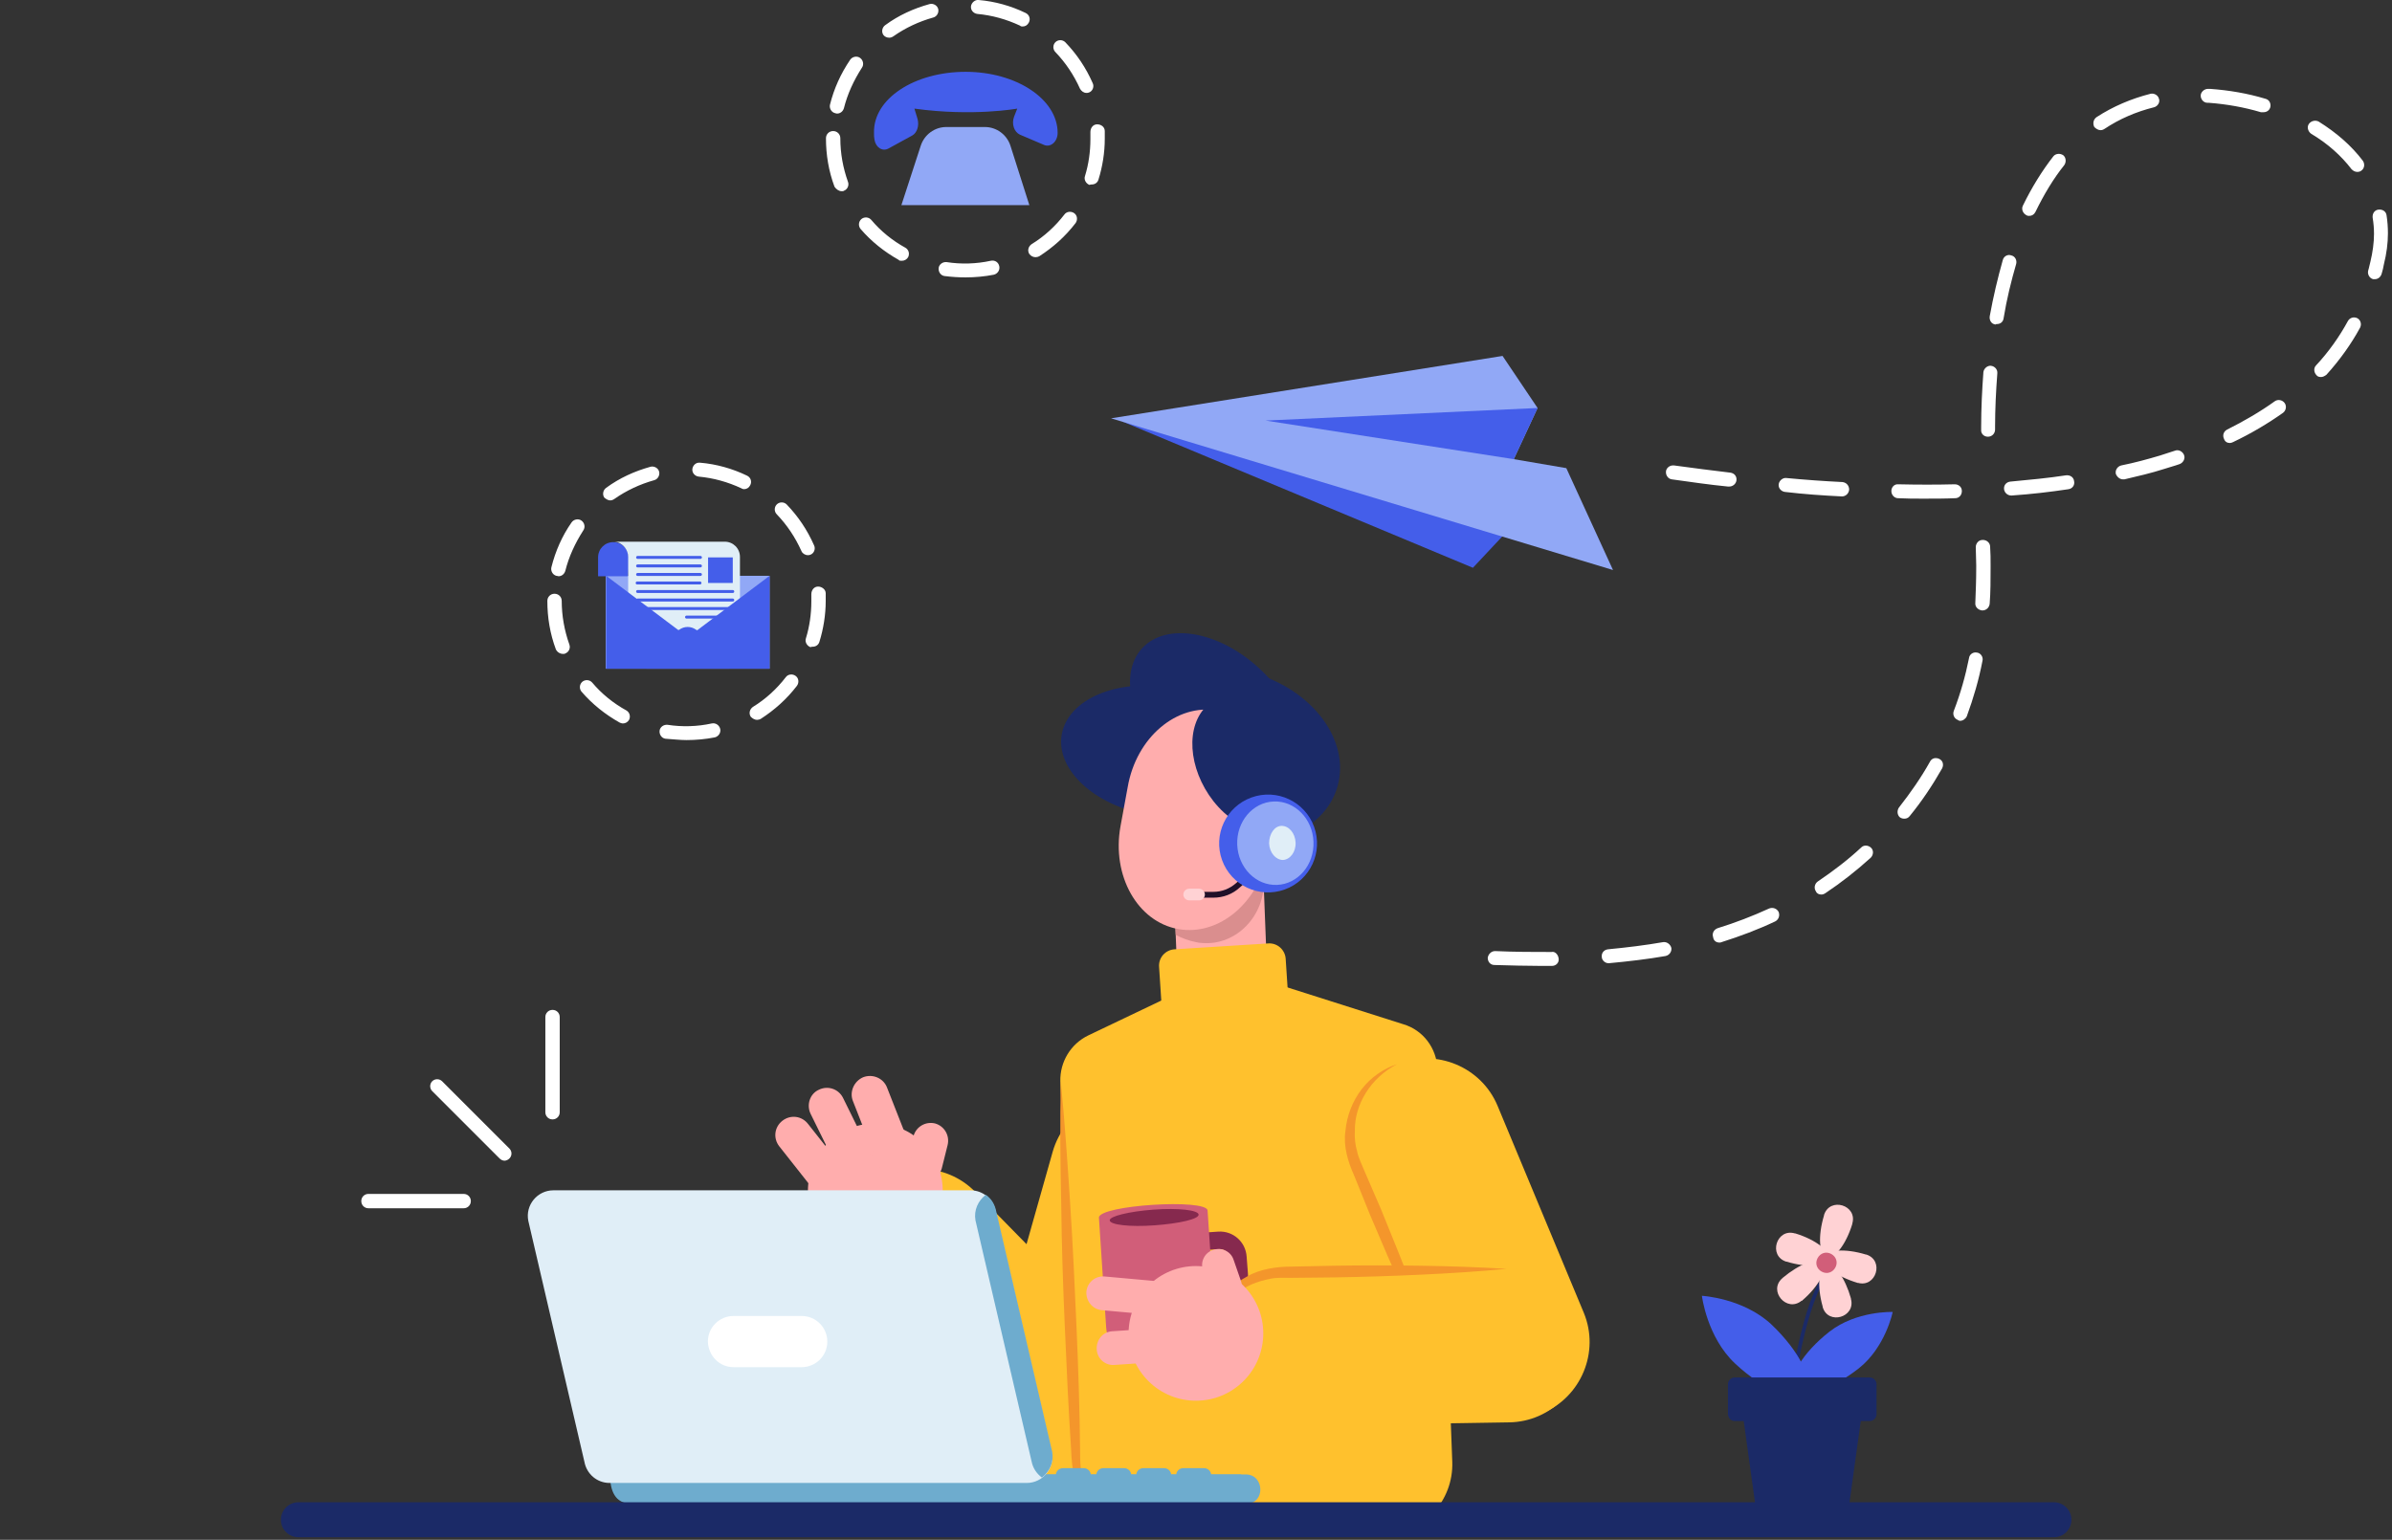 <svg width="469" height="302" viewBox="0 0 469 302" fill="none" xmlns="http://www.w3.org/2000/svg">
    <rect x="0" y="0" width="469" height="302" fill="#333333" stroke="none"/>
    <g clip-path="url(#clip0)">
        <path d="M204.817 286.887C212.828 289.176 221.191 284.51 223.479 276.5L235.451 234.158C237.74 226.147 233.075 217.784 225.064 215.495C217.053 213.207 208.691 217.872 206.402 225.883L194.43 268.225C192.141 276.236 196.807 284.598 204.817 286.887Z" fill="#FFC12D"/>
        <path d="M221.895 286.535C227.881 280.725 227.969 271.13 222.071 265.232L191.261 233.806C185.451 227.82 175.855 227.732 169.958 233.629C163.972 239.439 163.884 249.035 169.781 254.933L200.592 286.359C206.402 292.257 215.909 292.345 221.895 286.535Z" fill="#FFC12D"/>
        <path d="M160.626 226.235C156.577 232.309 158.25 240.496 164.324 244.545C170.398 248.594 178.584 246.922 182.634 240.848C186.683 234.774 185.011 226.587 178.937 222.538C172.863 218.488 164.676 220.161 160.626 226.235Z" fill="#FFADAD"/>
        <path d="M180.433 231.605C182.282 232.045 184.13 230.989 184.658 229.14L185.803 224.563C186.243 222.714 185.187 220.865 183.338 220.337C181.489 219.897 179.641 220.953 179.113 222.802L177.968 227.379C177.528 229.316 178.673 231.165 180.433 231.605Z" fill="#FFADAD"/>
        <path d="M167.229 215.936L171.894 227.82C172.599 229.668 174.711 230.548 176.56 229.844C178.409 229.14 179.289 227.027 178.585 225.179L173.919 213.295C173.215 211.446 171.102 210.566 169.253 211.27C167.405 212.062 166.525 214.175 167.229 215.936Z" fill="#FFADAD"/>
        <path d="M158.954 218.488L164.588 229.932C165.468 231.693 167.581 232.397 169.341 231.517C171.102 230.637 171.806 228.524 170.926 226.763L165.292 215.319C164.412 213.559 162.299 212.855 160.539 213.735C158.778 214.527 158.074 216.728 158.954 218.488Z" fill="#FFADAD"/>
        <path d="M152.792 224.827L160.715 234.862C161.947 236.446 164.148 236.711 165.732 235.478C167.317 234.246 167.581 232.045 166.348 230.46L158.426 220.425C157.193 218.841 154.993 218.577 153.408 219.809C151.824 221.041 151.56 223.242 152.792 224.827Z" fill="#FFADAD"/>
        <path d="M237.476 200.707L242.582 200.531C246.015 200.354 248.744 197.45 248.568 194.016L247.512 166.727L229.906 167.432L230.962 194.721C231.138 198.154 234.043 200.795 237.476 200.707Z" fill="#FFADAD"/>
        <path d="M229.906 166.463L247.512 165.759L247.776 172.713C248.04 179.492 242.494 185.478 235.716 184.949C235.275 184.949 234.835 184.861 234.483 184.773C233.075 184.509 231.754 183.981 230.522 183.365L229.906 166.463Z" fill="#DA8E8E"/>
        <path d="M236.474 164.491C224.779 161.182 217.359 151.217 219.901 142.236C222.442 133.254 233.983 128.656 245.678 131.966C257.373 135.275 264.793 145.239 262.251 154.221C259.71 163.203 248.169 167.801 236.474 164.491Z" fill="#1B2A67"/>
        <path d="M225.311 159.858C214.671 158.05 206.995 150.99 208.168 144.087C209.34 137.185 218.917 133.055 229.558 134.863C240.199 136.671 247.874 143.732 246.702 150.634C245.529 157.536 235.952 161.666 225.311 159.858Z" fill="#1B2A67"/>
        <path d="M229.692 149.699C221.767 142.372 219.195 132.266 223.947 127.125C228.699 121.984 238.976 123.756 246.901 131.083C254.827 138.409 257.399 148.515 252.647 153.656C247.895 158.797 237.618 157.025 229.692 149.699Z" fill="#1B2A67"/>
        <path d="M219.694 162.062C217.934 171.745 223.039 180.812 231.05 182.22C239.061 183.629 246.983 176.939 248.656 167.167L250.064 159.509C251.825 149.826 246.719 140.759 238.709 139.35C230.698 137.942 222.775 144.632 221.103 154.403L219.694 162.062Z" fill="#FFADAD"/>
        <path d="M236.772 138.294C241.173 134.245 248.92 136.181 254.025 142.607C259.131 149.033 259.659 157.484 255.17 161.446C250.768 165.495 243.022 163.558 237.916 157.132C232.898 150.706 232.37 142.255 236.772 138.294Z" fill="#1B2A67"/>
        <path d="M233.163 176.058H237.916C239.853 176.058 241.702 175.354 243.11 174.034L246.103 171.393C246.367 171.217 246.367 170.777 246.103 170.601C245.927 170.337 245.487 170.337 245.311 170.601L242.318 173.241C241.086 174.298 239.589 174.914 237.916 174.914H233.163C232.811 174.914 232.547 175.178 232.547 175.53C232.635 175.794 232.899 176.058 233.163 176.058Z" fill="#201028"/>
        <path d="M233.163 176.587H235.099C235.715 176.587 236.244 176.058 236.244 175.442C236.244 174.826 235.715 174.298 235.099 174.298H233.163C232.546 174.298 232.018 174.826 232.018 175.442C232.018 176.058 232.546 176.587 233.163 176.587Z" fill="#FFD2D4"/>
        <path d="M239.613 168.698C237.809 163.716 240.385 158.214 245.367 156.41C250.35 154.605 255.851 157.182 257.656 162.164C259.46 167.146 256.884 172.648 251.901 174.453C246.919 176.257 241.417 173.681 239.613 168.698Z" fill="#445EEA"/>
        <path d="M242.584 165.666C242.406 161.149 245.61 157.355 249.739 157.192C253.868 157.03 257.359 160.561 257.537 165.078C257.715 169.596 254.511 173.39 250.382 173.553C246.253 173.715 242.762 170.184 242.584 165.666Z" fill="#91A8F6"/>
        <path d="M248.832 165.407C248.92 167.255 250.152 168.664 251.561 168.664C252.969 168.576 254.114 167.079 254.026 165.231C253.938 163.382 252.705 161.974 251.297 161.974C249.888 161.974 248.832 163.558 248.832 165.407Z" fill="#E0EEF7"/>
        <path d="M225.328 299.827L271.367 301.148C279.026 300.884 285.012 294.37 284.748 286.711L281.843 209.598C281.667 205.548 279.026 202.027 275.153 200.883L240.821 189.967L213.356 203.083C209.923 204.756 207.81 208.277 207.898 212.062L210.803 286.447C211.244 294.194 217.67 300.18 225.328 299.827Z" fill="#FFC12D"/>
        <path d="M207.987 212.062C207.811 220.073 207.899 228.172 208.075 236.182C208.163 244.193 208.427 252.204 208.779 260.214C209.131 268.225 209.483 276.236 210.011 284.246C210.099 286.183 210.187 288.384 210.98 290.408C211.684 292.433 212.828 294.282 214.237 295.69C217.23 298.595 221.367 300.268 225.417 299.827C221.367 299.739 217.582 297.979 215.029 294.986C213.797 293.577 212.828 291.817 212.3 289.968C211.772 288.12 211.772 286.271 211.772 284.246C211.684 276.236 211.42 268.225 211.068 260.214C210.716 252.204 210.363 244.193 209.835 236.182C209.307 228.084 208.779 220.073 207.987 212.062Z" fill="#F4962B"/>
        <path d="M228.233 204.492L253.058 202.907L252.089 188.118C252.001 186.27 250.417 184.861 248.568 185.037L230.346 186.182C228.497 186.27 227.089 187.854 227.265 189.703L228.233 204.492Z" fill="#FFC12D"/>
        <path d="M302.353 277.204C310.012 274.035 313.709 265.144 310.54 257.485L293.639 216.904C290.47 209.245 281.579 205.548 273.92 208.717C266.262 211.886 262.564 220.777 265.733 228.436L282.635 269.017C285.804 276.764 294.607 280.461 302.353 277.204Z" fill="#FFC12D"/>
        <path d="M273.92 208.717C271.191 209.598 268.726 211.358 266.966 213.647C265.205 215.936 264.061 218.841 263.797 221.834C263.357 224.827 264.325 227.908 265.469 230.46L268.638 238.295C270.839 243.489 273.04 248.682 275.417 253.788L278.938 261.447C280.17 264 281.403 266.552 282.723 269.017C281.843 266.288 280.875 263.647 279.994 261.007L277.089 253.084C275.153 247.802 272.952 242.608 270.839 237.327L267.494 229.58C266.966 228.26 266.35 227.115 266.086 225.795C265.734 224.562 265.557 223.242 265.645 221.834C265.557 216.552 268.815 211.358 273.92 208.717Z" fill="#F4962B"/>
        <path d="M232.106 255.989L239.765 255.461C242.67 255.285 244.87 252.82 244.694 249.915L244.43 246.482C244.254 243.577 241.789 241.376 238.884 241.552L231.226 242.08L232.106 255.989ZM239.06 244.985C240.029 244.897 240.909 245.69 240.997 246.658L241.261 250.091C241.349 251.059 240.557 251.94 239.589 252.028L235.363 252.292L234.923 245.249L239.06 244.985Z" fill="#86294E"/>
        <path d="M224.624 266.993L231.314 266.552C235.363 266.288 238.444 262.767 238.18 258.806L236.772 237.415C236.596 235.038 215.381 236.358 215.469 238.823L216.877 260.214C217.053 264.176 220.575 267.257 224.624 266.993Z" fill="#D15E79"/>
        <path d="M217.581 239.351C217.669 240.232 221.543 240.672 226.384 240.32C231.226 239.968 235.099 239.087 235.011 238.207C234.923 237.327 231.05 236.887 226.208 237.239C221.367 237.591 217.493 238.559 217.581 239.351Z" fill="#86294E"/>
        <path d="M310.716 263.647C310.628 255.285 303.762 248.683 295.399 248.771L251.384 249.475C243.022 249.563 236.42 256.429 236.508 264.792C236.596 273.155 243.462 279.757 251.825 279.669L295.839 278.965C304.202 278.877 310.804 272.01 310.716 263.647Z" fill="#FFC12D"/>
        <path d="M295.399 248.859C289.765 248.506 284.131 248.33 278.498 248.242C272.864 248.154 267.23 248.154 261.596 248.242L253.145 248.418C250.416 248.418 247.071 248.859 244.518 250.355C241.877 251.763 239.677 253.964 238.268 256.517C236.86 259.07 236.244 262.063 236.596 264.88C236.948 259.246 240.469 254.14 245.311 251.94C246.543 251.411 247.775 251.059 249.096 250.795C250.416 250.531 251.737 250.619 253.145 250.619L261.596 250.531C267.23 250.443 272.864 250.267 278.498 250.003C284.131 249.739 289.765 249.387 295.399 248.859Z" fill="#F4962B"/>
        <path d="M224.325 269.946C219.668 264.334 220.443 256.009 226.055 251.352C231.667 246.695 239.992 247.469 244.649 253.081C249.306 258.694 248.532 267.019 242.92 271.676C237.307 276.333 228.982 275.558 224.325 269.946Z" fill="#FFADAD"/>
        <path d="M241.349 255.197C243.022 254.668 243.902 252.82 243.286 251.147L241.877 247.098C241.349 245.425 239.501 244.545 237.828 245.161C236.155 245.689 235.275 247.538 235.891 249.211L237.3 253.26C237.916 254.933 239.677 255.813 241.349 255.197Z" fill="#FFADAD"/>
        <path d="M215.997 256.957L227.705 258.014C229.553 258.19 231.138 256.869 231.314 255.021C231.49 253.172 230.17 251.587 228.321 251.411L216.613 250.355C214.765 250.179 213.18 251.499 213.004 253.348C212.916 255.197 214.236 256.781 215.997 256.957Z" fill="#FFADAD"/>
        <path d="M218.55 267.697L230.346 266.905C232.194 266.816 233.515 265.232 233.427 263.383C233.339 261.535 231.754 260.214 229.905 260.302L218.11 261.095C216.261 261.183 214.941 262.767 215.029 264.616C215.117 266.464 216.701 267.873 218.55 267.697Z" fill="#FFADAD"/>
        <path d="M98.918 227.644C99.27 227.644 99.622 227.467 99.886 227.203C100.415 226.675 100.415 225.795 99.886 225.267L86.682 212.062C86.154 211.534 85.274 211.534 84.745 212.062C84.217 212.59 84.217 213.471 84.745 213.999L97.95 227.203C98.214 227.467 98.566 227.644 98.918 227.644Z" fill="white"/>
        <path d="M108.337 219.545C109.13 219.545 109.746 218.929 109.746 218.136V199.474C109.746 198.682 109.13 198.066 108.337 198.066C107.545 198.066 106.929 198.682 106.929 199.474V218.136C106.929 218.929 107.545 219.545 108.337 219.545Z" fill="white"/>
        <path d="M72.245 236.975H90.907C91.7 236.975 92.316 236.358 92.316 235.566C92.316 234.774 91.7 234.158 90.907 234.158H72.245C71.453 234.158 70.837 234.774 70.837 235.566C70.837 236.358 71.453 236.975 72.245 236.975Z" fill="white"/>
        <path d="M237.652 294.898H123.742C120.573 294.898 119.605 292.345 119.605 289.176H243.374C243.374 292.345 240.821 294.898 237.652 294.898Z" fill="#6EACCE"/>
        <path d="M244.254 289.176H203.849C203.849 292.345 206.754 294.898 210.363 294.898H236.86C236.86 294.898 244.342 294.898 244.43 294.898C248.128 294.898 247.952 289.176 244.254 289.176Z" fill="#6EACCE"/>
        <path d="M201.297 290.848H119.518C117.053 290.848 115.028 289.088 114.588 286.711L103.584 239.439C102.968 236.358 105.345 233.453 108.514 233.453H190.293C192.758 233.453 194.782 235.214 195.223 237.591L206.226 284.862C206.842 287.943 204.466 290.848 201.297 290.848Z" fill="#E0EEF7"/>
        <path d="M195.31 237.503C195.046 236.182 194.342 235.038 193.285 234.334C191.789 235.478 190.909 237.327 191.261 239.351L202.264 286.623C202.528 287.944 203.233 289 204.289 289.792C205.786 288.648 206.666 286.799 206.314 284.774L195.31 237.503Z" fill="#6EACCE"/>
        <path d="M143.813 268.137H157.194C159.923 268.137 162.211 265.936 162.211 263.119C162.211 260.39 160.011 258.102 157.194 258.102H143.813C141.084 258.102 138.796 260.302 138.796 263.119C138.884 265.936 141.084 268.137 143.813 268.137Z" fill="white"/>
        <path d="M232.018 290.76H236.068C236.86 290.76 237.476 290.144 237.476 289.352C237.476 288.56 236.86 287.943 236.068 287.943H232.018C231.226 287.943 230.61 288.56 230.61 289.352C230.61 290.144 231.226 290.76 232.018 290.76Z" fill="#6EACCE"/>
        <path d="M224.184 290.76H228.233C229.025 290.76 229.642 290.144 229.642 289.352C229.642 288.56 229.025 287.944 228.233 287.944H224.184C223.392 287.944 222.775 288.56 222.775 289.352C222.775 290.144 223.392 290.76 224.184 290.76Z" fill="#6EACCE"/>
        <path d="M216.349 290.76H220.399C221.191 290.76 221.807 290.144 221.807 289.352C221.807 288.56 221.191 287.944 220.399 287.944H216.349C215.557 287.944 214.941 288.56 214.941 289.352C214.853 290.144 215.557 290.76 216.349 290.76Z" fill="#6EACCE"/>
        <path d="M208.427 290.76H212.476C213.268 290.76 213.884 290.144 213.884 289.352C213.884 288.56 213.268 287.944 212.476 287.944H208.427C207.634 287.944 207.018 288.56 207.018 289.352C207.018 290.144 207.634 290.76 208.427 290.76Z" fill="#6EACCE"/>
        <path d="M58.513 301.5H402.707C404.643 301.5 406.14 299.915 406.14 298.067C406.14 296.13 404.555 294.634 402.707 294.634H58.513C56.576 294.634 55.08 296.218 55.08 298.067C55.08 300.004 56.664 301.5 58.513 301.5Z" fill="#1B2A67"/>
        <path d="M351.21 273.419C351.21 273.419 353.763 254.404 358.34 249.739" stroke="#1B2A67" stroke-width="0.728" stroke-miterlimit="10" stroke-linecap="round"/>
        <path d="M357.636 238.383C356.403 242.432 356.667 246.13 358.164 246.57C359.66 247.01 361.949 244.105 363.181 240.056V239.968C364.238 236.358 358.78 234.686 357.636 238.295C357.636 238.295 357.636 238.295 357.636 238.383Z" fill="#FFD2D4"/>
        <path d="M350.33 247.45C354.379 248.682 358.076 248.418 358.516 246.922C358.956 245.425 356.051 243.137 352.002 241.904H351.914C348.305 240.848 346.632 246.306 350.241 247.45C350.241 247.45 350.241 247.45 350.33 247.45Z" fill="#FFD2D4"/>
        <path d="M364.15 251.587C360.101 250.355 357.196 248.154 357.636 246.57C358.076 245.073 361.773 244.809 365.822 246.042H365.911C369.52 247.186 367.847 252.644 364.238 251.587C364.238 251.675 364.238 251.675 364.15 251.587Z" fill="#FFD2D4"/>
        <path d="M357.372 256.253C356.227 252.204 356.58 248.506 358.076 248.066C359.661 247.626 361.773 250.619 362.918 254.668V254.756C363.886 258.366 358.428 259.95 357.372 256.341V256.253Z" fill="#FFD2D4"/>
        <path d="M353.41 255.021C356.579 252.292 358.34 249.035 357.284 247.802C356.227 246.57 352.794 247.89 349.537 250.619L349.449 250.707C346.632 253.172 350.329 257.485 353.234 255.109C353.41 255.109 353.41 255.109 353.41 255.021Z" fill="#FFD2D4"/>
        <path d="M356.227 247.098C355.875 248.154 356.491 249.211 357.548 249.563C358.604 249.915 359.66 249.299 360.013 248.242C360.365 247.186 359.749 246.13 358.692 245.778C357.636 245.425 356.579 246.042 356.227 247.098Z" fill="#D15E79"/>
        <path d="M358.692 261.183C353.41 265.32 350.417 270.338 352.002 272.274C353.586 274.299 359.132 272.538 364.414 268.401C369.696 264.264 371.104 257.309 371.104 257.309C371.104 257.309 363.974 257.045 358.692 261.183Z" fill="#445EEA"/>
        <path d="M340.206 267.433C345.752 272.626 351.914 275.179 353.851 273.067C355.787 270.954 352.882 265.056 347.337 259.774C341.791 254.58 333.692 254.14 333.692 254.14C333.692 254.14 334.66 262.239 340.206 267.433Z" fill="#445EEA"/>
        <path d="M344.255 295.778H362.477L365.646 272.89H341.086L344.255 295.778Z" fill="#1B2A67"/>
        <path d="M340.118 278.7H366.615C367.319 278.7 367.935 278.084 367.935 277.38V271.482C367.935 270.778 367.319 270.162 366.615 270.162H340.118C339.414 270.162 338.798 270.778 338.798 271.482V277.38C338.886 278.172 339.414 278.7 340.118 278.7Z" fill="#1B2A67"/>
        <path d="M297.864 101.674L288.797 111.357L220.046 82.659L297.864 101.674Z" fill="#445EEA"/>
        <path d="M294.607 69.807L301.473 80.019L296.808 90.054L307.107 91.814L316.262 111.797L217.846 82.043L294.607 69.807Z" fill="#91A8F6"/>
        <path d="M296.808 90.054L301.473 80.019L248.128 82.483L296.808 90.054Z" fill="#445EEA"/>
        <path d="M302.002 189.439C302.794 189.439 303.498 189.439 304.29 189.439C305.083 189.439 305.699 188.823 305.611 188.03C305.523 187.238 304.907 186.534 304.202 186.71C300.593 186.71 297.072 186.71 293.199 186.534C293.199 186.534 293.199 186.534 293.111 186.534C292.406 186.534 291.79 187.15 291.702 187.854C291.702 188.647 292.23 189.263 293.023 189.263C296.28 189.351 299.185 189.439 302.002 189.439ZM315.382 188.911H315.47C319.255 188.559 323.041 188.118 326.562 187.502C327.354 187.326 327.794 186.622 327.706 185.918C327.53 185.213 326.826 184.685 326.122 184.773C322.6 185.389 318.991 185.83 315.294 186.182C314.502 186.27 313.974 186.886 314.062 187.678C314.062 188.294 314.678 188.911 315.382 188.911ZM337.125 184.861C337.301 184.861 337.389 184.861 337.565 184.773C341.175 183.629 344.696 182.308 348.041 180.724C348.745 180.372 349.009 179.58 348.745 178.875C348.393 178.171 347.601 177.907 346.897 178.171C343.639 179.668 340.206 180.988 336.773 182.044C336.069 182.308 335.629 183.013 335.893 183.805C335.981 184.509 336.509 184.861 337.125 184.861ZM357.108 175.442C357.372 175.442 357.636 175.354 357.9 175.178C361.069 173.065 363.974 170.777 366.791 168.224C367.319 167.696 367.407 166.815 366.879 166.287C366.351 165.759 365.471 165.671 364.943 166.199C362.302 168.664 359.397 170.865 356.404 172.889C355.787 173.329 355.611 174.21 356.052 174.826C356.228 175.266 356.668 175.442 357.108 175.442ZM373.393 160.565C373.833 160.565 374.186 160.389 374.45 160.037C376.826 157.132 378.939 153.963 380.788 150.706C381.14 150.002 380.964 149.209 380.26 148.857C379.555 148.505 378.763 148.681 378.411 149.385C376.65 152.555 374.538 155.548 372.337 158.364C371.897 158.981 371.985 159.861 372.513 160.301C372.777 160.477 373.041 160.565 373.393 160.565ZM384.309 141.375C384.837 141.375 385.365 141.023 385.629 140.495C386.95 136.885 388.006 133.276 388.71 129.579C388.886 128.875 388.358 128.082 387.654 127.994C386.862 127.818 386.158 128.347 386.07 129.051C385.365 132.572 384.397 136.005 383.077 139.438C382.812 140.142 383.165 140.935 383.869 141.199C383.957 141.287 384.133 141.375 384.309 141.375ZM388.71 119.72C389.415 119.72 390.031 119.191 390.119 118.399C390.295 116.11 390.295 113.734 390.295 111.357V110.829C390.295 109.596 390.295 108.452 390.207 107.22C390.207 106.515 389.591 105.899 388.798 105.899C388.798 105.899 388.798 105.899 388.71 105.899C387.918 105.899 387.39 106.603 387.39 107.308C387.39 108.452 387.478 109.684 387.478 110.829V111.357C387.478 113.734 387.39 116.022 387.302 118.223C387.214 119.015 387.83 119.632 388.622 119.72C388.622 119.72 388.622 119.72 388.71 119.72Z" fill="white"/>
        <path d="M377.09 97.8C379.203 97.8 381.316 97.8 383.341 97.712C384.133 97.712 384.661 97.096 384.661 96.304C384.661 95.512 384.045 94.984 383.253 94.984C379.731 95.072 376.034 95.072 372.249 94.984C371.369 94.895 370.84 95.6 370.84 96.304C370.84 97.096 371.457 97.712 372.161 97.712C373.833 97.8 375.506 97.8 377.09 97.8ZM361.157 97.36C361.861 97.36 362.478 96.832 362.566 96.04C362.566 95.248 362.037 94.631 361.245 94.543C357.636 94.367 353.939 94.103 350.242 93.751C349.537 93.663 348.833 94.279 348.745 94.984C348.657 95.776 349.273 96.392 349.977 96.48C353.675 96.92 357.46 97.184 361.157 97.36C361.069 97.36 361.069 97.36 361.157 97.36ZM394.344 97.184H394.432C398.306 96.92 402.003 96.48 405.524 95.952C406.316 95.864 406.844 95.159 406.668 94.367C406.58 93.575 405.876 93.135 405.084 93.223C401.651 93.751 397.953 94.103 394.168 94.455C393.376 94.543 392.848 95.159 392.936 95.952C393.024 96.656 393.64 97.184 394.344 97.184ZM339.062 95.424C339.766 95.424 340.382 94.895 340.47 94.191C340.558 93.399 340.03 92.783 339.238 92.695C335.629 92.255 332.02 91.814 328.234 91.286C327.442 91.198 326.738 91.726 326.65 92.431C326.562 93.223 327.09 93.927 327.794 94.015C331.579 94.543 335.189 95.072 338.798 95.424C338.886 95.424 338.974 95.424 339.062 95.424ZM416.263 94.015C416.351 94.015 416.44 94.015 416.528 94.015C419.168 93.399 421.809 92.783 424.274 91.99C425.33 91.638 426.387 91.374 427.355 91.022C428.059 90.758 428.5 89.966 428.235 89.262C427.971 88.557 427.179 88.117 426.475 88.381C425.507 88.733 424.45 88.998 423.482 89.35C421.105 90.054 418.552 90.758 415.911 91.286C415.207 91.462 414.679 92.166 414.855 92.959C415.119 93.575 415.647 94.015 416.263 94.015ZM437.214 86.885C437.39 86.885 437.655 86.797 437.831 86.709C441.352 85.036 444.609 83.1 447.602 80.987C448.218 80.547 448.394 79.666 447.954 79.05C447.514 78.434 446.634 78.258 446.017 78.698C443.2 80.723 440.031 82.571 436.686 84.244C435.982 84.596 435.718 85.388 436.07 86.093C436.246 86.621 436.686 86.885 437.214 86.885ZM389.767 85.652C390.559 85.652 391.175 85.036 391.175 84.244V83.716C391.175 80.195 391.351 76.673 391.615 73.24C391.703 72.448 391.087 71.832 390.383 71.744C389.679 71.656 388.974 72.272 388.886 72.976C388.622 76.497 388.446 80.106 388.446 83.716V84.244C388.358 85.036 388.974 85.652 389.767 85.652ZM455.084 73.945C455.436 73.945 455.789 73.768 456.141 73.504C458.694 70.687 460.982 67.518 462.743 64.261C463.095 63.557 462.831 62.765 462.215 62.413C461.51 62.061 460.718 62.325 460.366 62.941C458.694 66.022 456.581 69.015 454.116 71.656C453.588 72.184 453.676 73.064 454.204 73.592C454.38 73.856 454.732 73.945 455.084 73.945ZM391.527 63.557C392.231 63.557 392.76 63.117 392.848 62.413C393.464 58.627 394.344 55.106 395.313 51.761C395.489 51.057 395.136 50.265 394.344 50.089C393.64 49.825 392.848 50.265 392.672 51.057C391.703 54.49 390.823 58.187 390.119 62.061C390.031 62.853 390.471 63.557 391.263 63.645C391.351 63.557 391.439 63.557 391.527 63.557ZM465.648 54.754C466.264 54.754 466.792 54.314 466.968 53.698C467.144 53.082 467.32 52.465 467.408 51.849C467.937 49.736 468.201 47.712 468.201 45.775C468.201 44.543 468.113 43.398 467.937 42.254C467.849 41.462 467.144 41.022 466.352 41.11C465.56 41.198 465.12 41.902 465.208 42.694C465.384 43.751 465.472 44.807 465.472 45.863C465.472 47.624 465.208 49.472 464.768 51.321C464.591 51.937 464.503 52.553 464.327 53.082C464.151 53.786 464.591 54.578 465.296 54.754C465.384 54.754 465.56 54.754 465.648 54.754ZM397.865 42.342C398.394 42.342 398.834 42.078 399.098 41.55C400.77 38.117 402.619 35.036 404.732 32.395C405.172 31.779 405.084 30.898 404.556 30.458C403.939 30.018 403.059 30.106 402.619 30.634C400.418 33.451 398.394 36.708 396.633 40.317C396.281 41.022 396.633 41.814 397.249 42.166C397.513 42.342 397.689 42.342 397.865 42.342ZM462.215 33.715C462.479 33.715 462.831 33.627 463.007 33.451C463.623 33.011 463.711 32.131 463.271 31.514C461.07 28.61 458.165 26.057 454.644 23.856C454.028 23.504 453.148 23.68 452.708 24.296C452.267 24.912 452.531 25.793 453.148 26.233C456.405 28.169 459.046 30.546 461.07 33.187C461.422 33.539 461.775 33.715 462.215 33.715ZM411.862 25.528C412.126 25.528 412.39 25.44 412.654 25.264C415.559 23.328 418.816 21.919 422.337 21.039C423.042 20.863 423.57 20.071 423.306 19.366C423.13 18.662 422.337 18.222 421.633 18.398C417.848 19.366 414.327 20.863 411.07 22.976C410.454 23.416 410.277 24.208 410.63 24.912C410.982 25.264 411.422 25.528 411.862 25.528ZM443.817 22.007C444.433 22.007 444.961 21.655 445.137 21.039C445.313 20.335 444.961 19.542 444.169 19.366C440.648 18.31 437.038 17.694 433.341 17.43H432.901C432.197 17.43 431.493 18.046 431.493 18.75C431.493 19.542 432.109 20.159 432.813 20.159H433.077C436.598 20.423 440.031 21.039 443.288 22.007C443.553 22.007 443.729 22.007 443.817 22.007Z" fill="white"/>
        <path d="M189.324 54.402C191.173 54.402 193.109 54.226 194.87 53.874C195.574 53.698 196.102 52.994 195.926 52.201C195.75 51.409 195.046 50.969 194.254 51.145C191.437 51.761 188.444 51.849 185.627 51.409C184.835 51.321 184.13 51.849 184.042 52.553C183.954 53.346 184.482 54.05 185.187 54.138C186.595 54.314 187.916 54.402 189.324 54.402ZM176.824 51.145C177.352 51.145 177.792 50.881 178.056 50.441C178.408 49.736 178.144 48.944 177.528 48.592C174.975 47.184 172.687 45.335 170.838 43.134C170.31 42.518 169.429 42.518 168.901 42.958C168.285 43.486 168.285 44.367 168.725 44.895C170.838 47.36 173.391 49.384 176.208 50.969C176.296 51.145 176.56 51.145 176.824 51.145ZM203.057 50.441C203.321 50.441 203.585 50.353 203.761 50.265C206.49 48.504 208.867 46.391 210.891 43.751C211.331 43.134 211.243 42.254 210.627 41.814C210.011 41.374 209.131 41.462 208.691 42.078C206.93 44.367 204.729 46.391 202.264 47.888C201.648 48.328 201.384 49.12 201.824 49.825C202.176 50.265 202.616 50.441 203.057 50.441ZM165.028 37.5C165.204 37.5 165.38 37.5 165.468 37.412C166.172 37.148 166.525 36.356 166.26 35.652C165.292 32.923 164.764 30.106 164.764 27.113C164.764 26.321 164.148 25.704 163.355 25.704C162.563 25.704 161.947 26.321 161.947 27.113C161.947 30.37 162.475 33.539 163.62 36.62C163.972 37.148 164.5 37.5 165.028 37.5ZM214.06 36.18C214.676 36.18 215.205 35.828 215.381 35.212C216.173 32.659 216.613 29.93 216.613 27.201C216.613 26.673 216.613 26.145 216.613 25.704C216.613 24.912 215.909 24.384 215.117 24.384C214.324 24.384 213.796 25.088 213.796 25.881C213.796 26.321 213.796 26.761 213.796 27.289C213.796 29.754 213.444 32.219 212.74 34.507C212.476 35.212 212.916 36.004 213.62 36.268C213.796 36.18 213.884 36.18 214.06 36.18ZM164.148 22.271C164.764 22.271 165.292 21.831 165.468 21.215C166.172 18.398 167.405 15.757 168.989 13.292C169.43 12.676 169.253 11.796 168.637 11.356C168.021 10.916 167.141 11.092 166.701 11.708C164.852 14.437 163.532 17.342 162.739 20.511C162.563 21.215 163.003 22.007 163.708 22.183C163.972 22.271 164.06 22.271 164.148 22.271ZM213.004 18.222C213.18 18.222 213.356 18.222 213.532 18.134C214.236 17.87 214.588 16.99 214.236 16.285C212.916 13.292 211.155 10.652 208.867 8.275C208.338 7.747 207.458 7.747 206.93 8.275C206.402 8.803 206.402 9.683 206.93 10.211C208.955 12.324 210.539 14.701 211.772 17.43C212.036 17.87 212.476 18.222 213.004 18.222ZM174.359 7.394C174.623 7.394 174.887 7.306 175.151 7.13C177.528 5.458 180.169 4.225 182.986 3.433C183.69 3.257 184.13 2.465 183.954 1.761C183.778 1.056 182.986 0.616 182.282 0.792C179.113 1.673 176.208 2.993 173.567 4.93C172.951 5.37 172.775 6.25 173.215 6.866C173.479 7.218 173.919 7.394 174.359 7.394ZM200.504 5.194C201.032 5.194 201.472 4.93 201.736 4.401C202.088 3.697 201.824 2.905 201.12 2.553C198.215 1.144 195.046 0.264 191.877 -1.31428e-05C191.173 -0.088 190.468 0.528 190.38 1.232C190.292 2.025 190.909 2.641 191.613 2.729C194.518 2.993 197.335 3.785 199.976 5.018C200.152 5.194 200.328 5.194 200.504 5.194Z" fill="white"/>
        <path d="M189.324 14.085C199.272 14.085 207.37 19.454 207.37 26.057C207.37 27.817 205.962 28.962 204.729 28.433L199.976 26.409C198.831 25.881 198.303 24.296 198.831 22.888L199.448 21.303C199.448 21.303 190.733 22.888 179.289 21.303L179.905 23.328C180.257 24.648 179.817 26.057 178.849 26.585L174.183 29.138C173.039 29.754 171.718 28.962 171.454 27.377C171.366 26.937 171.366 26.497 171.366 26.057C171.19 19.366 179.289 14.085 189.324 14.085Z" fill="#445EEA"/>
        <path d="M176.736 40.229H201.824L198.127 28.61C197.423 26.409 195.398 24.912 193.109 24.912H185.539C183.25 24.912 181.226 26.409 180.521 28.61L176.736 40.229Z" fill="#91A8F6"/>
        <path d="M134.608 145.148C136.457 145.148 138.393 144.972 140.154 144.619C140.858 144.443 141.386 143.739 141.21 142.947C141.034 142.243 140.33 141.714 139.538 141.891C136.721 142.507 133.728 142.595 130.911 142.155C130.118 142.067 129.414 142.595 129.326 143.299C129.238 144.091 129.766 144.795 130.471 144.884C131.879 144.972 133.287 145.148 134.608 145.148ZM122.108 141.891C122.636 141.891 123.076 141.626 123.34 141.186C123.692 140.482 123.428 139.69 122.812 139.338C120.259 137.929 117.97 136.081 116.122 133.88C115.594 133.264 114.713 133.264 114.185 133.704C113.569 134.232 113.569 135.112 114.009 135.64C116.122 138.105 118.675 140.13 121.492 141.714C121.668 141.802 121.932 141.891 122.108 141.891ZM148.428 141.186C148.693 141.186 148.957 141.098 149.133 141.01C151.862 139.25 154.238 137.137 156.263 134.496C156.703 133.88 156.615 133 155.999 132.559C155.383 132.119 154.503 132.207 154.062 132.824C152.302 135.112 150.101 137.137 147.636 138.633C147.02 139.074 146.756 139.866 147.196 140.57C147.548 140.922 147.988 141.186 148.428 141.186ZM110.4 128.246C110.576 128.246 110.752 128.246 110.84 128.158C111.544 127.894 111.896 127.102 111.632 126.397C110.664 123.668 110.136 120.764 110.136 117.859C110.136 117.066 109.52 116.45 108.727 116.45C107.935 116.45 107.319 117.066 107.319 117.859C107.319 121.116 107.847 124.285 108.991 127.366C109.256 127.894 109.784 128.246 110.4 128.246ZM159.344 126.838C159.96 126.838 160.489 126.485 160.665 125.869C161.457 123.316 161.897 120.587 161.897 117.859C161.897 117.33 161.897 116.802 161.897 116.362C161.897 115.57 161.105 115.042 160.4 115.042C159.608 115.042 159.08 115.746 159.08 116.538C159.08 116.978 159.08 117.418 159.08 117.947C159.08 120.411 158.728 122.876 158.024 125.165C157.76 125.869 158.2 126.661 158.904 126.926C159.08 126.838 159.256 126.838 159.344 126.838ZM109.52 113.017C110.136 113.017 110.664 112.577 110.84 111.961C111.544 109.144 112.777 106.503 114.361 104.038C114.801 103.422 114.625 102.541 114.009 102.101C113.393 101.661 112.513 101.837 112.072 102.453C110.224 105.094 108.903 108.087 108.111 111.256C107.935 111.961 108.375 112.753 109.079 112.929C109.255 112.929 109.432 113.017 109.52 113.017ZM158.376 108.88C158.552 108.88 158.728 108.88 158.904 108.792C159.608 108.527 159.96 107.647 159.608 106.943C158.288 103.95 156.527 101.309 154.238 98.932C153.71 98.404 152.83 98.404 152.302 98.932C151.774 99.46 151.774 100.341 152.302 100.869C154.326 102.982 155.911 105.358 157.143 108.087C157.319 108.527 157.848 108.88 158.376 108.88ZM119.643 98.14C119.907 98.14 120.171 98.052 120.435 97.876C122.812 96.203 125.453 94.971 128.27 94.179C128.974 94.003 129.414 93.21 129.238 92.506C129.062 91.802 128.27 91.362 127.566 91.538C124.397 92.418 121.492 93.739 118.851 95.675C118.234 96.115 118.058 96.996 118.499 97.612C118.851 97.876 119.203 98.14 119.643 98.14ZM145.876 95.939C146.404 95.939 146.844 95.675 147.108 95.147C147.46 94.443 147.196 93.65 146.492 93.298C143.587 91.89 140.418 91.01 137.249 90.746C136.457 90.657 135.84 91.274 135.752 91.978C135.664 92.77 136.28 93.386 136.985 93.475C139.89 93.739 142.707 94.531 145.347 95.763C145.435 95.851 145.7 95.939 145.876 95.939Z" fill="white"/>
        <path d="M118.763 112.929H150.893V131.151H118.763V112.929Z" fill="#91A8F6"/>
        <path d="M123.252 111.52V109.32C123.252 107.647 121.932 106.327 120.259 106.327C118.587 106.327 117.266 107.647 117.266 109.32V113.017H123.164" fill="#445EEA"/>
        <path d="M123.164 109.232V128.158H145.083V109.232C145.083 107.559 143.763 106.239 142.09 106.239H120.435L121.051 106.327C122.284 106.767 123.164 107.911 123.164 109.232Z" fill="#E0EEF7"/>
        <path d="M138.833 109.32H143.675V114.337H138.833V109.32Z" fill="#445EEA"/>
        <path d="M137.337 109.32H125.013" stroke="#445EEA" stroke-width="0.579" stroke-miterlimit="10" stroke-linecap="round" stroke-linejoin="round"/>
        <path d="M137.337 110.992H125.013" stroke="#445EEA" stroke-width="0.579" stroke-miterlimit="10" stroke-linecap="round" stroke-linejoin="round"/>
        <path d="M137.337 112.665H125.013" stroke="#445EEA" stroke-width="0.579" stroke-miterlimit="10" stroke-linecap="round" stroke-linejoin="round"/>
        <path d="M137.249 114.337H124.925" stroke="#445EEA" stroke-width="0.579" stroke-miterlimit="10" stroke-linecap="round" stroke-linejoin="round"/>
        <path d="M143.675 116.01H125.013" stroke="#445EEA" stroke-width="0.579" stroke-miterlimit="10" stroke-linecap="round" stroke-linejoin="round"/>
        <path d="M143.675 117.682H125.013" stroke="#445EEA" stroke-width="0.579" stroke-miterlimit="10" stroke-linecap="round" stroke-linejoin="round"/>
        <path d="M143.675 119.355H125.013" stroke="#445EEA" stroke-width="0.579" stroke-miterlimit="10" stroke-linecap="round" stroke-linejoin="round"/>
        <path d="M143.675 121.028H134.608" stroke="#445EEA" stroke-width="0.579" stroke-miterlimit="10" stroke-linecap="round" stroke-linejoin="round"/>
        <path d="M126.685 131.151H150.893V112.929L126.685 131.151Z" fill="#445EEA"/>
        <path d="M143.059 131.151H118.851V112.929L143.059 131.151Z" fill="#445EEA"/>
        <path d="M118.851 131.151H134.872H150.893L136.456 123.492C135.488 122.788 134.168 122.788 133.199 123.492L118.851 131.151Z" fill="#445EEA"/>
    </g>
    <defs>
        <clipPath id="clip0">
            <rect width="467.699" height="301.5" fill="white" transform="matrix(-1 0 0 1 468.201 0)"/>
        </clipPath>
    </defs>
</svg>
